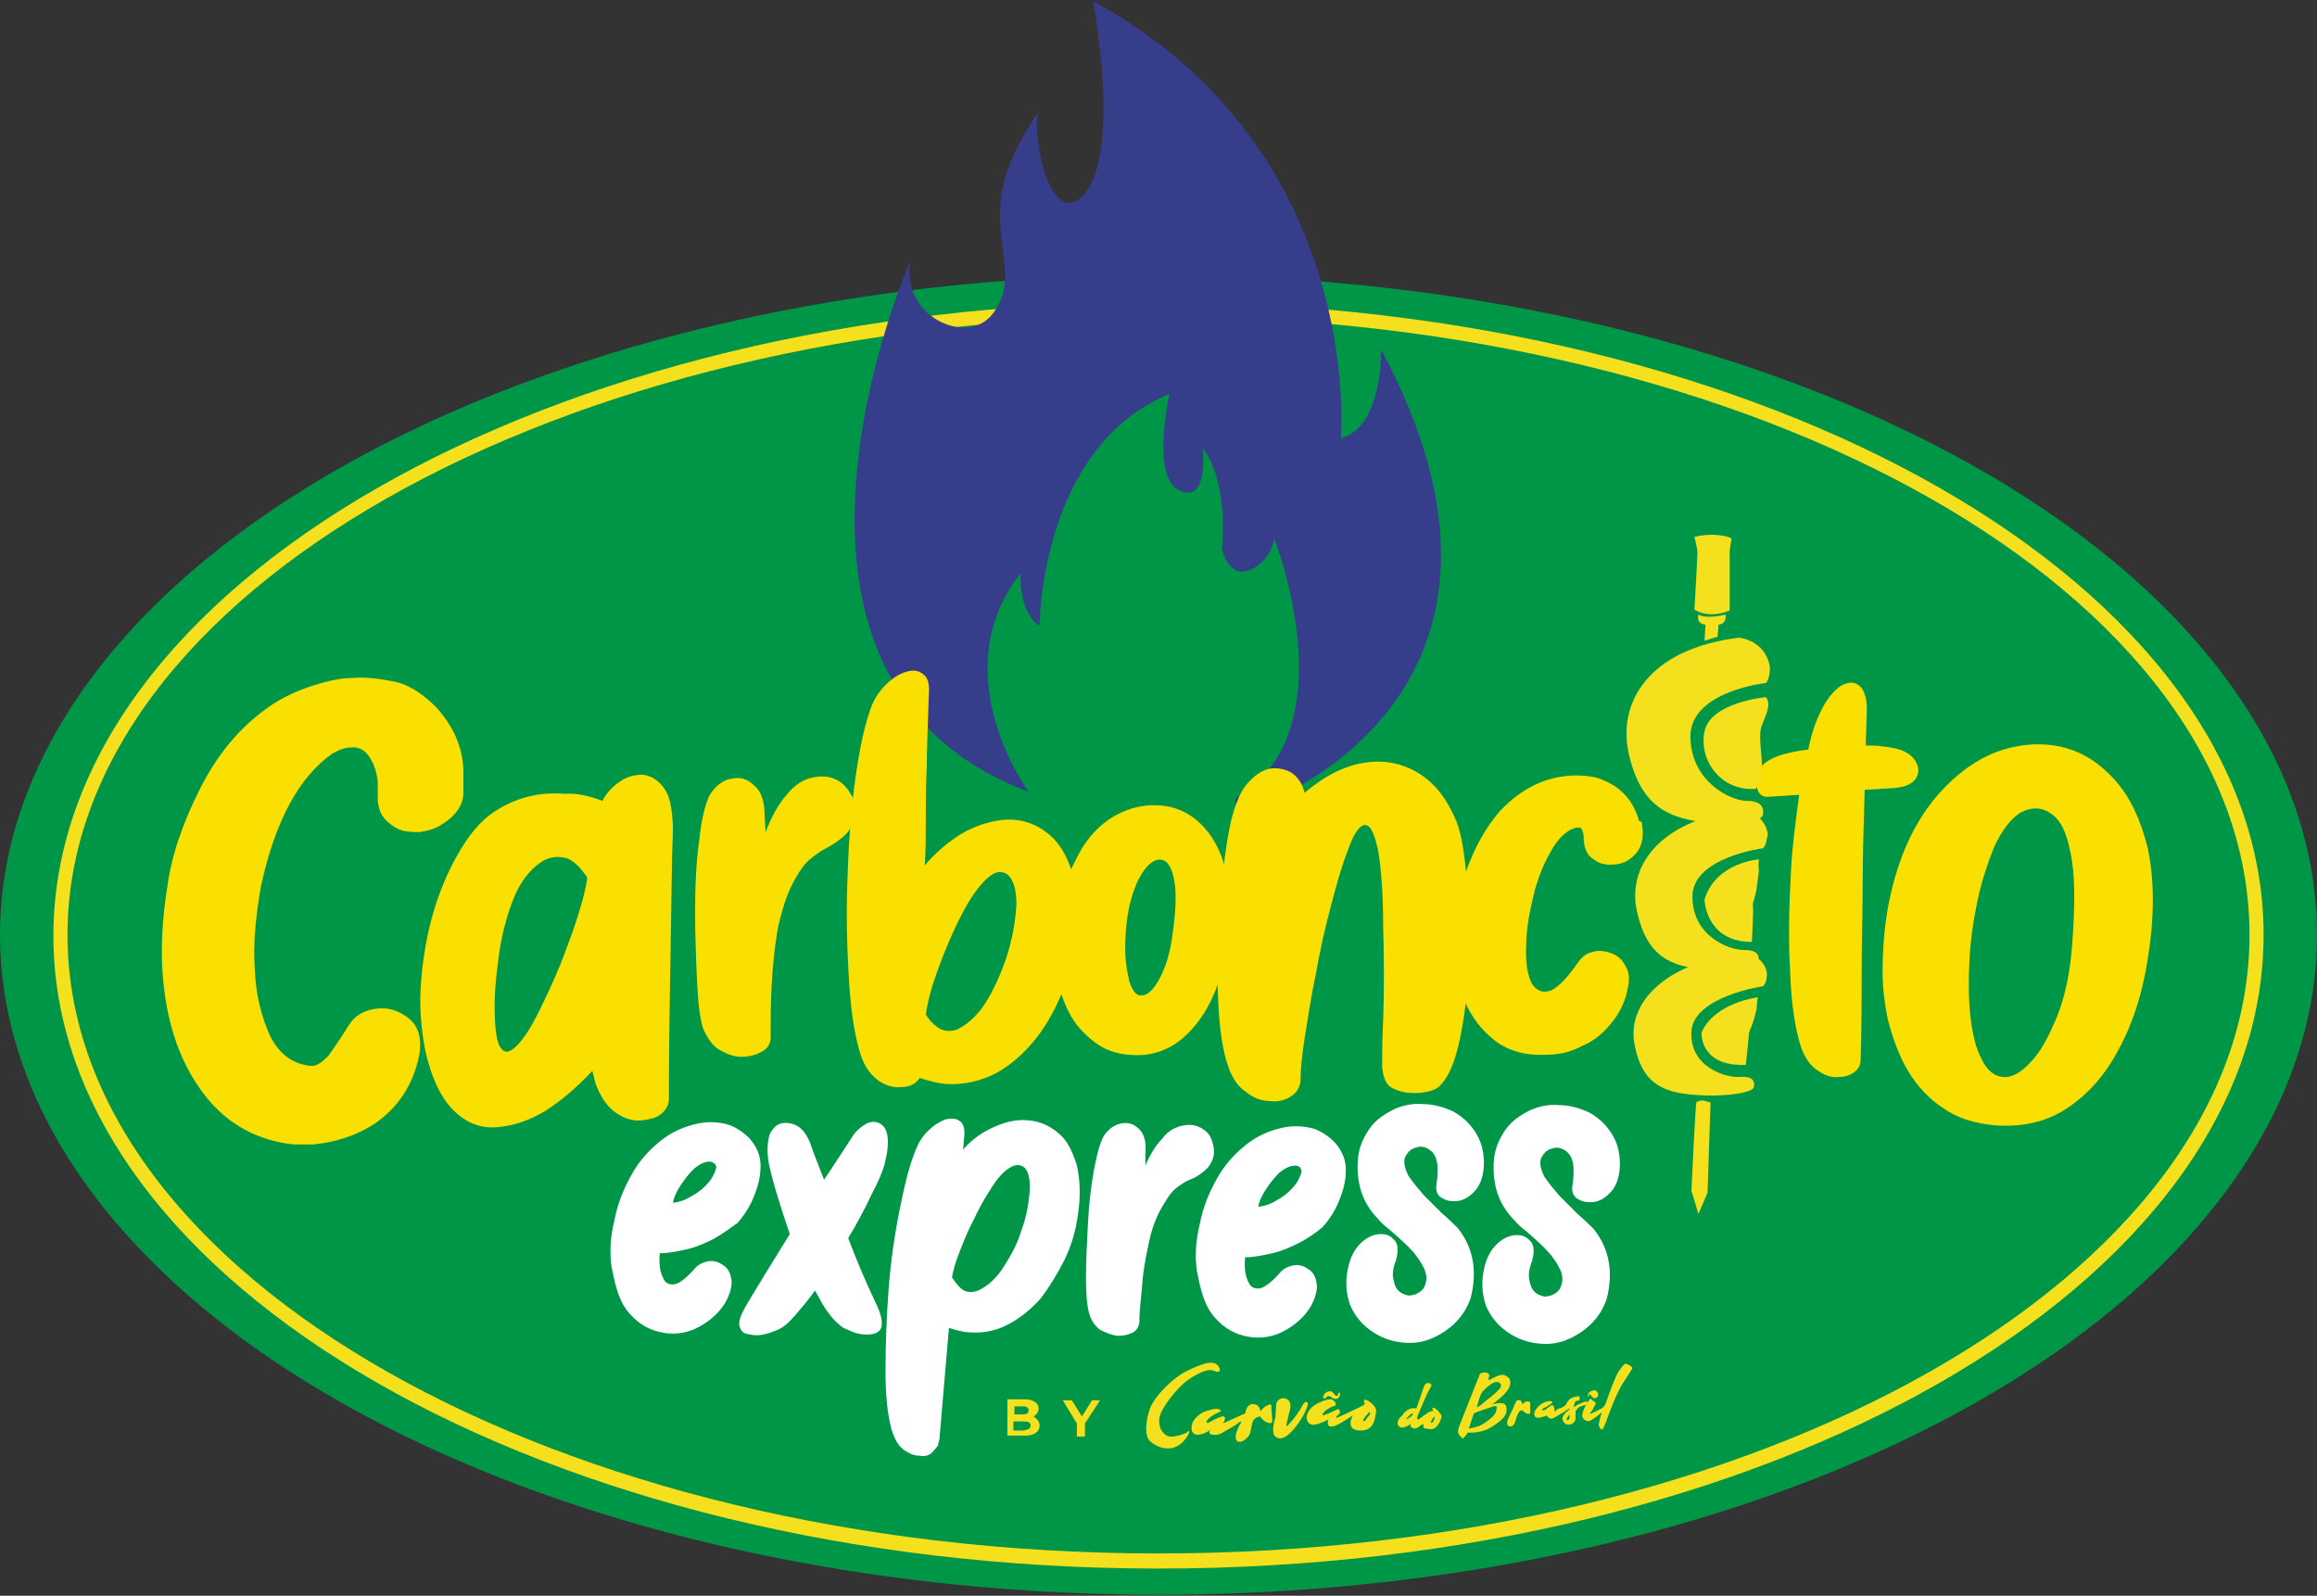 <svg xmlns="http://www.w3.org/2000/svg" xmlns:xlink="http://www.w3.org/1999/xlink" id="Layer_1" x="0px" y="0px" viewBox="0 0 230 158.4" xml:space="preserve"><rect x="0" y="0" width="230" height="158.4" fill="#333333" stroke="none"/> <g> <ellipse fill="#009648" cx="115" cy="92.8" rx="115" ry="65.5"></ellipse> <path fill="#F4E01C" d="M115,155.7c-60.5,0-109.7-28.2-109.7-62.8C5.3,58.2,54.5,30,115,30s109.7,28.2,109.7,62.8 C224.7,127.5,175.5,155.7,115,155.7z M115,31.4C55.3,31.4,6.7,59,6.7,92.8s48.6,61.4,108.3,61.4s108.3-27.6,108.3-61.4 S174.7,31.4,115,31.4z"></path> <path fill="#363D8B" d="M103.1,11.1c0,0-3.5,4.6-3.8,9.2s1.7,7.7-0.8,10.9s-9.2,0.2-8.1-5.4c0,0-18.4,41.5,11.7,52.8 c0,0-8.6-11.7-0.8-21.7c0,0-0.2,4,1.9,5.2c0,0,0-17.7,12.9-23c0,0-1.9,8.3,1,9.6s2.3-4.2,2.3-4.2s2.5,2.7,1.9,10 c0,0,0.6,2.9,2.7,2.1c2.1-0.8,2.5-3.1,2.5-3.1s7.5,19-3.8,25.7c0,0-0.6,1.3,1.7,0.8c2.3-0.4,30.7-11.7,12.7-45.3c0,0,0.2,7.7-4,8.8 c0,0,2.5-28.6-24.6-43.4c0,0,2.7,14.2-0.6,18.8S102.3,14,103.1,11.1z"></path> <g> <path fill="#FFFFFF" d="M70.8,123c-0.8,0.4-1.7,0.8-2.6,1s-1.8,0.4-2.7,0.4c-0.1,1,0,1.8,0.3,2.4c0.2,0.5,0.5,0.7,1,0.7 s1.2-0.5,2.1-1.5c0.4-0.5,0.9-0.7,1.4-0.8c0.6-0.1,1.1,0.1,1.5,0.4c0.5,0.3,0.7,0.8,0.8,1.4c0.1,0.6-0.1,1.4-0.6,2.3 c-0.6,1-1.5,1.8-2.6,2.4c-1.1,0.6-2.3,0.8-3.5,0.6c-1.3-0.2-2.4-0.8-3.3-1.8c-0.5-0.5-0.9-1.2-1.2-2s-0.5-1.8-0.7-2.8 c-0.2-1.5-0.1-3,0.3-4.6c0.3-1.6,0.9-3.1,1.7-4.5c0.7-1.3,1.7-2.4,2.8-3.3s2.4-1.5,3.9-1.8c1.1-0.2,2.2-0.1,3.1,0.2 c0.7,0.3,1.3,0.7,1.9,1.3c0.7,0.8,1.1,1.7,1.1,2.7s-0.2,1.9-0.6,2.9c-0.4,1.1-1,2-1.7,2.8C72.5,121.9,71.7,122.5,70.8,123z M70.5,115.3c-0.6,0-1.1,0.3-1.6,0.7c-0.5,0.5-0.9,1-1.3,1.6s-0.7,1.2-0.8,1.8c0.7-0.1,1.3-0.3,1.9-0.7c0.6-0.3,1.2-0.8,1.7-1.4 c0.4-0.5,0.6-1,0.7-1.4C71.1,115.6,70.9,115.4,70.5,115.3z"></path> <path fill="#FFFFFF" d="M84.5,113c0.4-0.7,0.9-1.1,1.4-1.4s1-0.3,1.4-0.1c0.4,0.2,0.7,0.6,0.8,1.3c0.1,0.7,0,1.6-0.3,2.8 c-0.2,0.7-0.6,1.7-1.3,3c-0.6,1.3-1.4,2.8-2.3,4.3c0.9,2.4,1.9,4.7,2.9,6.8c0.4,0.9,0.5,1.6,0.4,2s-0.4,0.6-0.8,0.7 c-0.4,0.1-0.9,0.1-1.4,0c-0.6-0.1-1.1-0.4-1.6-0.6c-0.4-0.3-0.9-0.7-1.4-1.4c-0.5-0.6-0.9-1.4-1.4-2.3c-0.7,1-1.4,1.8-2,2.5 s-1.2,1.2-1.7,1.4s-1,0.4-1.6,0.5s-1,0-1.5-0.1c-0.4-0.1-0.6-0.4-0.7-0.8c-0.1-0.4,0.1-1,0.6-1.9c1.3-2.2,2.8-4.6,4.4-7.2 c-1.1-3.2-1.8-5.6-2.1-7.1c-0.2-1.2-0.1-2.1,0.1-2.8c0.3-0.6,0.7-1,1.2-1.1s1.1,0,1.6,0.3s0.9,0.9,1.2,1.6 c0.4,1.2,0.9,2.4,1.4,3.7C82.9,115.5,83.7,114.2,84.5,113z"></path> <path fill="#FFFFFF" d="M92.4,144.3c-0.3,0.2-0.7,0.3-1.1,0.2c-0.4,0-0.8-0.1-1.1-0.3c-0.4-0.2-0.7-0.4-1-0.8 c-0.3-0.4-0.5-0.9-0.7-1.5c-0.4-1.5-0.6-3.4-0.6-5.9s0.1-5.1,0.3-7.9c0.2-2.8,0.6-5.5,1.1-8s1-4.6,1.7-6.2 c0.3-0.7,0.8-1.4,1.3-1.8c0.5-0.5,1.1-0.8,1.6-1c0.6-0.1,1-0.1,1.4,0.2c0.4,0.3,0.5,0.9,0.4,1.7l-0.1,1.2l0.1-0.2 c0.8-0.9,1.8-1.6,2.9-2.1s2.2-0.8,3.4-0.7c1.2,0.1,2.2,0.5,3.2,1.4c0.8,0.7,1.3,1.8,1.7,3.1c0.3,1.3,0.4,3,0.1,4.9 c-0.2,1.5-0.6,2.9-1.3,4.4c-0.7,1.4-1.5,2.7-2.4,3.9c-1,1.1-2.1,2-3.3,2.6c-1.3,0.7-2.8,0.9-4.3,0.7c-0.5-0.1-1-0.2-1.5-0.4 c-0.4,4.6-0.7,8.1-0.9,10.5c0,0.5-0.1,0.8-0.2,1.2C92.8,143.9,92.6,144.1,92.4,144.3z M101.7,115.9c-0.5-0.4-1-0.3-1.6,0.1 s-1.2,1.1-1.8,2.1c-0.6,0.9-1.2,2-1.7,3.1c-0.6,1.1-1,2.2-1.4,3.2s-0.6,1.8-0.7,2.4c0.4,0.6,0.8,1.1,1.2,1.3 c0.4,0.2,0.9,0.2,1.4,0c0.9-0.4,1.8-1.2,2.5-2.3c0.7-1.1,1.4-2.3,1.8-3.7c0.5-1.3,0.7-2.6,0.8-3.7 C102.3,117.1,102.1,116.3,101.7,115.9z"></path> <path fill="#FFFFFF" d="M117.1,111.8c0.8-0.2,1.4-0.2,2,0.1c0.6,0.3,1,0.7,1.2,1.3s0.3,1.2,0.1,1.8c-0.2,0.6-0.6,1.1-1.2,1.5 c-0.4,0.3-0.8,0.5-1.1,0.6c-0.5,0.2-0.9,0.5-1.3,0.8s-0.8,0.8-1.2,1.5c-0.7,1.1-1.2,2.3-1.5,3.7c-0.3,1.4-0.6,2.8-0.7,4.2 s-0.3,2.7-0.3,4c-0.1,0.5-0.3,0.8-0.7,1c-0.4,0.2-0.9,0.3-1.5,0.3c-0.6-0.1-1.1-0.3-1.7-0.6c-0.5-0.4-0.9-0.9-1.1-1.7 c-0.2-0.7-0.3-1.9-0.3-3.5c0-1.6,0.1-3.4,0.2-5.4c0.1-1.9,0.3-3.7,0.6-5.3c0.3-1.6,0.6-2.7,1-3.4c0.5-0.7,1.1-1.1,1.8-1.2 c0.7-0.1,1.2,0.1,1.7,0.6s0.7,1.3,0.6,2.4v1.2c0.5-1.2,1.1-2.1,1.7-2.7C115.9,112.3,116.5,112,117.1,111.8z"></path> <path fill="#FFFFFF" d="M128.9,123.4c-0.8,0.4-1.7,0.8-2.6,1s-1.8,0.4-2.7,0.4c-0.1,1,0,1.8,0.3,2.4c0.2,0.5,0.5,0.7,1,0.7 s1.2-0.5,2.1-1.5c0.4-0.5,0.9-0.7,1.4-0.8c0.6-0.1,1.1,0.1,1.5,0.4c0.5,0.3,0.7,0.8,0.8,1.4s-0.1,1.4-0.6,2.3 c-0.6,1-1.5,1.8-2.6,2.4c-1.1,0.6-2.3,0.8-3.5,0.6c-1.3-0.2-2.4-0.8-3.3-1.8c-0.5-0.5-0.9-1.2-1.2-2c-0.3-0.8-0.5-1.8-0.7-2.8 c-0.2-1.5-0.1-3,0.3-4.6c0.3-1.6,0.9-3.1,1.7-4.5c0.7-1.3,1.7-2.4,2.8-3.3c1.1-0.9,2.4-1.5,3.9-1.8c1.1-0.2,2.2-0.1,3.1,0.2 c0.7,0.3,1.3,0.7,1.9,1.3c0.7,0.8,1.1,1.7,1.1,2.7s-0.2,1.9-0.6,2.9c-0.4,1.1-1,2-1.7,2.8C130.7,122.3,129.9,122.9,128.9,123.4z M128.6,115.7c-0.6,0-1.1,0.3-1.6,0.7c-0.5,0.5-0.9,1-1.3,1.6s-0.7,1.2-0.8,1.8c0.7-0.1,1.3-0.3,1.9-0.7c0.6-0.3,1.2-0.8,1.7-1.4 c0.4-0.5,0.6-1,0.7-1.4C129.2,116,129,115.7,128.6,115.7z"></path> <path fill="#FFFFFF" d="M133.9,125.5c0.3-1.1,0.8-1.8,1.4-2.3c0.6-0.5,1.2-0.7,1.8-0.7s1,0.2,1.4,0.7c0.3,0.4,0.3,1,0.1,1.8 c-0.3,0.8-0.4,1.4-0.3,1.9c0.1,0.5,0.2,0.9,0.5,1.2s0.6,0.4,1,0.5c0.4,0,0.8-0.1,1.2-0.4c0.4-0.3,0.5-0.7,0.6-1.2 c0-0.5-0.1-0.9-0.4-1.4c-0.2-0.4-0.5-0.8-0.8-1.2c-0.7-0.8-1.5-1.5-2.3-2.2c-0.5-0.4-1-0.8-1.3-1.2c-0.8-0.8-1.4-1.8-1.7-2.8 s-0.4-2.1-0.3-3.2c0.1-1.1,0.5-2,1.1-2.9s1.5-1.5,2.5-2c0.9-0.4,1.9-0.6,2.9-0.5c1,0,2,0.3,2.9,0.7c0.9,0.5,1.6,1.1,2.2,2 c0.6,0.9,0.9,1.9,0.9,3.1s-0.3,2.1-0.8,2.7s-1.1,1-1.7,1.1c-0.7,0.1-1.2,0-1.7-0.3s-0.6-0.8-0.5-1.4s0.1-1,0.1-1.5 c0-0.9-0.3-1.5-0.7-1.8s-0.9-0.5-1.4-0.3c-0.5,0.1-0.8,0.4-1.1,0.9c-0.2,0.5-0.1,1.1,0.3,1.9c0.4,0.6,0.9,1.2,1.5,1.9 c0.6,0.6,1.2,1.2,1.8,1.8c0.7,0.6,1.2,1.1,1.6,1.5c0.8,1,1.3,2.1,1.5,3.3s0.1,2.4-0.2,3.6c-0.4,1.2-1.1,2.2-2.1,3 c-1.3,1-2.6,1.5-3.9,1.5c-1.3,0-2.5-0.3-3.6-1s-1.9-1.6-2.4-2.8C133.6,128.3,133.5,127,133.9,125.5z"></path> <path fill="#FFFFFF" d="M147.4,125.6c0.3-1.1,0.8-1.8,1.4-2.3c0.6-0.5,1.2-0.7,1.8-0.7s1,0.2,1.4,0.7c0.3,0.4,0.3,1,0.1,1.8 c-0.3,0.8-0.4,1.4-0.3,1.9c0.1,0.5,0.2,0.9,0.5,1.2c0.3,0.3,0.6,0.4,1,0.5c0.4,0,0.8-0.1,1.2-0.4c0.4-0.3,0.5-0.7,0.6-1.2 c0-0.5-0.1-0.9-0.4-1.4c-0.2-0.4-0.5-0.8-0.8-1.2c-0.7-0.8-1.5-1.5-2.3-2.2c-0.5-0.4-1-0.8-1.3-1.2c-0.8-0.8-1.4-1.8-1.7-2.8 s-0.4-2.1-0.3-3.2c0.1-1.1,0.5-2,1.1-2.9s1.5-1.5,2.5-2c0.9-0.4,1.9-0.6,2.9-0.5c1,0,2,0.3,2.9,0.7c0.9,0.5,1.6,1.1,2.2,2 c0.6,0.9,0.9,1.9,0.9,3.1s-0.3,2.1-0.8,2.7s-1.1,1-1.7,1.1c-0.7,0.1-1.2,0-1.7-0.3s-0.6-0.8-0.5-1.4s0.1-1,0.1-1.5 c0-0.9-0.3-1.5-0.7-1.8s-0.9-0.5-1.4-0.3c-0.5,0.1-0.8,0.4-1.1,0.9c-0.2,0.5-0.1,1.1,0.3,1.9c0.4,0.6,0.9,1.2,1.5,1.9 c0.6,0.6,1.2,1.2,1.8,1.8c0.7,0.6,1.2,1.1,1.6,1.5c0.8,1,1.3,2.1,1.5,3.3c0.2,1.2,0.1,2.4-0.2,3.6c-0.4,1.2-1.1,2.2-2.1,3 c-1.3,1-2.6,1.5-3.9,1.5c-1.3,0-2.5-0.3-3.6-1s-1.9-1.6-2.4-2.8C147.1,128.4,147,127.1,147.4,125.6z"></path> </g> <g> <g> <g> <path fill="#F4E01C" d="M103.2,141.5c0,0.6-0.5,1-1.4,1H100v-3.6h1.7c0.9,0,1.4,0.4,1.4,0.9c0,0.4-0.2,0.6-0.5,0.8 C102.9,140.8,103.2,141.1,103.2,141.5z M100.7,139.6v0.8h0.8c0.4,0,0.6-0.1,0.6-0.4c0-0.3-0.2-0.4-0.6-0.4L100.7,139.6 L100.7,139.6z M102.3,141.5c0-0.3-0.2-0.4-0.7-0.4h-1v0.9h1C102.1,141.9,102.3,141.8,102.3,141.5z"></path> <path fill="#F4E01C" d="M107.7,141.3v1.3h-0.8v-1.3l-1.4-2.3h0.9l1,1.6l1-1.6h0.8L107.7,141.3z"></path> </g> <g> <g> <g> <g> <path fill="#F4E01C" d="M120.8,136.2c0,0-0.3-0.2-0.7-0.2c-0.4,0-1.2,0.3-2.2,1s-2.6,2.7-2.8,3.7c-0.2,1.1,0.5,2,1.3,1.9 c0.9-0.1,1.4-0.4,1.4-0.4s0.4-0.4,0.2,0.1c-0.2,0.5-0.8,1.2-1.5,1.4s-1.6,0-2.3-0.6s-0.4-2.4,0-3.4s2-2.8,3.6-3.6 s2.3-0.9,2.7-0.8c0.4,0.1,0.6,0.5,0.6,0.7S120.9,136.1,120.8,136.2z"></path> <path fill="#F4E01C" d="M121.2,140.1c0,0-0.8,0.3-1.2,0.7s-0.3,0.6,0.2,0.3s1.1-0.5,1.1-0.5s0.3-0.1,0.3,0.2 s-0.2,0.4-0.2,0.4s0,0.1,0.2,0s2-0.9,2-0.9s0.1-0.8,0.6-0.9s0.9,0.2,0.9,0.7c0,0,0.4-0.5,0.7-0.6c0.3-0.1,0.4-0.2,0.4,0.1 s0.1,1.2,0.1,1.4c0,0.1,0,0.4-0.5,0.2s-0.7-0.6-0.7-0.6s-0.4,0-0.7,0.4c-0.2,0.4-0.2,1.3-0.5,1.6s-0.6,0.6-1,0.5 c-0.3-0.1-0.3-0.6-0.1-1.1c0.2-0.5,0.4-0.8,0.4-0.8s0-0.2-0.2,0s-1.8,1.1-1.8,1.1s-0.4,0.2-0.9,0.1c-0.5-0.1-0.1-0.5-0.1-0.5 s-0.5,0.4-1.1,0.5s-0.9-0.2-0.8-0.9s1-1.4,1.7-1.5C120.8,139.7,121.2,139.9,121.2,140.1z"></path> <path fill="#F4E01C" d="M126.6,140.7l0.1-1.4c0,0,0.2-0.6,0.8-0.5s0.6,0.6,0.6,0.9c-0.1,0.4-0.4,1.7-0.4,1.7 s-0.1,0.4,0.3-0.1c0.5-0.5,1.1-1.4,1.3-1.8c0.2-0.4,0.6-0.5,0.5,0s-0.7,1.6-1.4,2.4c-0.7,0.8-1.3,1.1-1.8,0.7 C126.1,142.2,126.6,140.7,126.6,140.7z"></path> <path fill="#F4E01C" d="M131.6,138.8c0,0,0.1-0.3,0.4-0.2c0.2,0.1,0.5,0.4,0.8,0.2s0.2-0.6,0.2-0.6s-0.2,0.1-0.2,0.3 c-0.1,0.2-0.3,0-0.5-0.3c-0.2-0.2-0.7-0.1-0.9,0.3C131.2,138.9,131.6,138.8,131.6,138.8z"></path> <path fill="#F4E01C" d="M132.6,139.5c0,0-0.7,0.2-1.1,0.6c-0.4,0.4-0.3,0.5,0.4,0.2s0.9-0.5,1-0.4s0.2,0.3,0,0.5 c-0.2,0.1-0.4,0.4-0.1,0.3c0.2-0.1,2.4-1.1,2.5-1.2c0.1,0,0.2-0.2,0.2-0.2s-0.1,0-0.1-0.2s0-0.2,0.3-0.1 c0.3,0.1,1,0.7,0.9,1.1c-0.1,0.5-0.1,1.9-1.5,1.9c-1.5,0-1-1.2-0.8-1.5c0,0-1.2,0.8-1.7,1s-0.8,0.1-0.8-0.2s0.1-0.4,0.1-0.4 s-0.8,0.4-1.3,0.5s-0.8-0.1-0.9-0.6c0-0.5,0.3-1.1,1.1-1.5s1.1-0.4,1.4-0.4C132.7,139.2,132.6,139.5,132.6,139.5z M135.9,140.2c0,0-0.3,0.3-0.5,0.6s0,0.4,0.2,0.1s0.4-0.5,0.4-0.5S136,140.1,135.9,140.2z"></path> </g> <g> <path fill="#F4E01C" d="M140.6,139.8l0.8-2.3c0,0,0.2-0.3,0.5-0.2s0.2,0.3,0,0.6s-1.2,2.7-1.2,2.7s-0.1,0.4,0.1,0.3 s0.9-0.7,1.2-0.8c0.2,0,0.3-0.1,0.3-0.1s-0.2-0.1-0.1-0.2c0.1-0.1,0.1-0.1,0.4,0.1c0.2,0.2,0.5,0.5,0.5,0.7s-0.3,0.9-0.6,1.1 c-0.3,0.3-0.9,0.1-0.9,0.1s-0.3,0-0.3-0.1s0-0.3,0-0.3s0-0.1-0.3,0.1c-0.2,0.2-0.4,0.3-0.6,0.3s-0.4-0.2-0.4-0.3s0-0.2,0-0.2 s-0.1,0.2-0.4,0.3c-0.3,0.1-0.4,0.2-0.7,0s-0.2-0.7,0.3-1.1C139.5,140,140,139.7,140.6,139.8z M139.8,140.8l0.4-0.3 c0,0,0.1-0.2,0-0.2s-0.6,0.5-0.6,0.5S139.7,140.9,139.8,140.8z M142.2,141.2c0.1-0.1,0.2-0.4,0.2-0.4c0.1-0.2,0-0.2-0.1-0.1 c-0.1,0.1-0.2,0.3-0.2,0.3C142,141.2,142,141.3,142.2,141.2z"></path> </g> <g> <path fill="#F4E01C" d="M147.7,136.3c0.1,0.1,0.2,0.2,0.1,0.4s0,0.3,0,0.3s0.7-0.4,1.1-0.5c0.4-0.1,0.7,0.1,0.9,0.3 c0.2,0.3,0.2,0.8-0.3,1.4s-1.4,1.2-1.4,1.2s0.7-0.2,1.1-0.1c0.4,0.1,0.4,0.6,0.3,1s-0.9,1.1-1.9,1.6c-1,0.4-1.9,0.3-1.9,0.3 s-0.1,0.2-0.3,0.4c-0.2,0.3-0.2,0.2-0.5-0.1s-0.1-0.8-0.1-0.8l2.1-5.3C147.1,136.2,147.5,136.2,147.7,136.3z M147.3,139.2 c0.4-0.3,1.3-1,1.6-1.4s-0.1-0.7-0.5-0.6c-0.4,0.1-0.9,0.6-1.2,0.9c-0.3,0.3-0.6,1.6-0.6,1.6S146.9,139.6,147.3,139.2z M146.3,140.3l-0.5,1.5c0,0,0.9-0.1,1.5-0.5s1.1-0.8,1.2-1.2s0.2-0.6-0.3-0.5C147.8,139.8,146.9,140,146.3,140.3z"></path> <path fill="#F4E01C" d="M150.1,140l0.4-0.9c0,0,0.2-0.2,0.4-0.1s0.2,0.4,0.2,0.4s0.3-0.3,0.5-0.3s0.3,0.1,0.3,0.1v1.1 c0,0-0.1,0.1-0.4,0c-0.3-0.2-0.3-0.3-0.5-0.3s-0.4,0.5-0.5,0.8c-0.1,0.4-0.2,0.7-0.5,0.8c-0.3,0-0.4-0.1-0.4-0.5 C149.7,140.8,150.1,140,150.1,140z"></path> <path fill="#F4E01C" d="M154.1,139.2c0,0.1-0.5,0.4-0.7,0.5c-0.3,0.1-0.4,0.3-0.2,0.3s0.6-0.4,0.8-0.5s0.3,0.2,0.3,0.4 s0.1,0.2,0.1,0.2s0.2-0.3,0.4-0.3s0.6-0.3,0.6-0.3c0.4-0.9,0.9-0.8,1.2-0.9c0.3,0,0.2,0.1,0.2,0.3s-0.3,0.1-0.4,0.2 c-0.1,0.1-0.2,0.6-0.2,0.6s0.1-0.1,0.5-0.3s0.7-0.3,0.8-0.3s0.1,0.2,0,0.3s-0.3,0.1-0.6,0.2s-0.5,0.5-0.5,0.5s0,0.4,0,0.7 s-0.3,0.6-0.6,0.6c-0.3,0.1-0.7-0.2-0.7-0.6s0.7-0.9,0.7-0.9v-0.1c0,0-0.5,0.3-0.6,0.4c-0.1,0-0.8,0.5-1.1,0.6 s-0.6-0.3-0.6-0.3s-0.1,0.1-0.6,0.2c-0.5,0.1-0.6-0.1-0.6-0.4s0.5-0.9,1-1.1c0.5-0.2,0.7-0.1,0.7-0.1 S154.1,139.1,154.1,139.2z M155.8,140.4c0,0-0.3,0.4-0.3,0.5s0.2,0.1,0.3-0.1C155.8,140.6,155.8,140.4,155.8,140.4z"></path> <path fill="#F4E01C" d="M157.8,138.9c0,0-0.6,0.8-0.7,1.4c-0.2,0.6,0.5,0.9,0.8,0.7c0.4-0.2,1.1-0.8,1.1-0.8s-0.3,1-0.3,1.2 s0.2,0.5,0.3,0.5s0.2-0.2,0.4-0.7c0.2-0.6,1.1-3,1.7-3.9s0.9-1.4,0.9-1.4s0.1-0.1-0.1-0.3c-0.2-0.1-0.5-0.3-0.6-0.2 c-0.1,0-0.3,0.3-0.6,0.7s-1,2.3-1.2,2.9c-0.2,0.6-0.3,0.7-0.7,0.9s-0.8,0.4-0.8,0.4s-0.3,0.1-0.1-0.1s0.3-0.5,0.3-0.5 s0.2-0.3,0.2-0.4c0-0.1,0-0.1-0.2-0.2C158,138.9,157.8,138.8,157.8,138.9z"></path> <path fill="#F4E01C" d="M157.9,138.5c0,0,0-0.2-0.1-0.1s-0.1,0.2-0.1,0.2h-0.1c0,0,0-0.3,0.2-0.4c0.2-0.2,0.5-0.2,0.5-0.2 s0.1,0,0.2,0.1c0.1,0.1,0.2,0.3,0.1,0.5c-0.1,0.2-0.3,0.2-0.4,0.2C158,138.6,157.9,138.5,157.9,138.5z"></path> </g> </g> </g> </g> </g> </g> <g> <g> <path fill="#F9E000" d="M31.1,113.6c-0.7,0-1.3,0-2,0c-3.5-0.4-6.2-1.9-8.3-4.3c-2.8-3.3-4.4-7.7-4.7-13.3 c-0.1-2.2,0-4.8,0.5-7.9c0.4-3.1,1.5-6.3,3.2-9.7c1.7-3.4,3.9-6.1,6.7-8.1c1.5-1.1,3.3-1.9,5.4-2.5c1.1-0.3,2.1-0.5,3.1-0.5 c1-0.1,2.3,0,3.8,0.3c1.5,0.2,3,1.1,4.5,2.6c1.7,1.9,2.6,3.9,2.7,6.2c0,0.2,0,0.9,0,2.3c0,1.3-0.9,2.5-2.6,3.4 c-0.6,0.3-1.2,0.4-1.8,0.5c-0.3,0-0.8,0-1.4-0.1c-0.6-0.1-1.3-0.5-1.9-1.1c-0.5-0.5-0.7-1.1-0.8-1.9c0-0.3,0-0.6,0-0.9s0-0.7,0-1 c-0.1-1-0.4-1.9-1-2.7c-0.4-0.5-1-0.8-1.7-0.7c-0.5,0-1.1,0.2-1.8,0.6c-3.3,2.3-5.7,6.7-7.1,13.2c-0.5,2.9-0.8,5.7-0.6,8.3 c0.1,2.6,0.7,4.7,1.5,6.5c0.9,1.8,2.2,2.8,4,3H31c0.5,0,1-0.4,1.6-1c0.5-0.7,1.2-1.7,2-3c0.7-1.1,1.7-1.6,3-1.7 c1.1-0.1,2.1,0.3,3,1c0.7,0.6,1.1,1.4,1.1,2.5c0,0.4,0,0.8-0.1,1.2c-0.6,2.9-2.1,5.2-4.5,6.8C35.4,112.7,33.3,113.4,31.1,113.6z"></path> </g> <g> <path fill="#F9E000" d="M198,111.7c-2-0.2-3.7-0.7-5.1-1.7c-1.4-0.9-2.6-2.2-3.5-3.7s-1.5-3.2-2-5.1c-0.4-1.9-0.6-3.8-0.5-5.9 c0.1-4,0.8-7.4,1.9-10.3c1.1-2.9,2.6-5.2,4.4-7c1.8-1.8,3.7-3,5.7-3.6s4-0.7,6-0.2c1.9,0.5,3.6,1.6,5.1,3.3 c1.5,1.7,2.5,3.9,3.2,6.7c0.6,2.8,0.7,6.3,0.1,10.3c-0.5,3.7-1.5,6.9-2.9,9.5c-1.4,2.7-3.1,4.6-5.2,6 C203.1,111.4,200.7,111.9,198,111.7z M197.9,84.2c-0.6,1.5-1.2,3.3-1.6,5.2c-0.4,1.9-0.7,3.9-0.8,5.9s-0.1,3.9,0.1,5.6 c0.2,1.7,0.5,3.1,1.1,4.2c0.5,1.1,1.2,1.7,2.1,1.8c0.9,0.1,1.8-0.4,2.8-1.5c1-1,1.8-2.6,2.6-4.5c0.8-2,1.3-4.4,1.5-7.2 c0.3-3.9,0.3-7-0.2-9.2c-0.4-2-1-3.2-2-3.8c-0.9-0.6-1.9-0.6-3,0C199.6,81.3,198.7,82.4,197.9,84.2z"></path> </g> <g> <path fill="#F9E000" d="M59.8,79.5c0.4-0.8,1-1.4,1.7-1.9s1.5-0.7,2.3-0.7c0.8,0.1,1.5,0.5,2.1,1.3s0.8,2,0.9,3.8 c0,1.3-0.1,2.6-0.1,4c-0.1,7.6-0.3,15.3-0.3,23.1c0,0.6-0.3,1.1-0.8,1.5s-1.1,0.5-1.8,0.6c-0.9,0.1-1.7-0.1-2.6-0.7 c-0.9-0.6-1.6-1.6-2.1-3c-0.1-0.4-0.2-0.8-0.3-1.2c-1.5,1.6-3,2.9-4.7,4c-1.7,1-3.3,1.5-4.9,1.6c-1.6,0.1-3-0.5-4.2-1.7 s-2.2-3.2-2.8-6c-0.4-2.1-0.6-4.4-0.4-6.8c0.2-2.4,0.6-4.8,1.3-7.1c0.7-2.3,1.6-4.3,2.7-6.1c1.1-1.8,2.3-3.1,3.7-3.9 c2-1.2,4.2-1.7,6.6-1.5C57.2,78.7,58.5,79,59.8,79.5z M49.1,99.8c0,2.3,0.2,3.7,0.6,4.2c0.4,0.6,0.9,0.5,1.6-0.2 c0.7-0.7,1.4-1.8,2.1-3.2s1.5-3.1,2.2-4.8c0.7-1.8,1.3-3.4,1.8-5s0.8-2.8,0.9-3.7c-0.7-1-1.3-1.6-2-1.9C55.5,85,54.8,85,54,85.4 c-1.2,0.7-2.2,1.9-2.9,3.5c-0.7,1.7-1.2,3.5-1.5,5.4C49.3,96.4,49.1,98.2,49.1,99.8z"></path> </g> <g> <path fill="#F9E000" d="M142.8,107.9c-0.5,0.4-1.4,0.6-2.5,0.6c-0.8,0-1.5-0.2-2.1-0.5s-0.9-1-1-2.1c0-1.3,0-2.8,0.1-4.6 c0.1-3,0.1-6.1,0-9.4c0-3.2-0.2-5.7-0.5-7.5c-0.4-1.8-0.8-2.6-1.4-2.5c-0.5,0.1-1.1,1-1.6,2.5c-0.6,1.5-1.1,3.3-1.7,5.6 c-0.6,2.2-1.1,4.5-1.5,6.8c-0.5,2.3-0.8,4.5-1.1,6.3c-0.3,1.9-0.4,3.2-0.4,4c0,0.7-0.3,1.3-0.9,1.7s-1.3,0.6-2.1,0.5 c-0.8,0-1.7-0.3-2.4-0.9c-0.8-0.5-1.4-1.4-1.8-2.6c-0.6-1.7-0.9-4.1-1-7.1s0-6.1,0.2-9.2c0.3-3.1,0.6-5.8,1.1-8 c0.4-1.6,0.9-2.9,1.6-3.7c0.7-0.8,1.4-1.3,2.2-1.5c0.8-0.1,1.5,0,2.2,0.4c0.6,0.4,1.1,1.1,1.3,2c2-1.7,4-2.7,6-3s3.8,0.1,5.4,1.1 c1.6,1,2.8,2.6,3.7,4.8c0.5,1.3,0.8,3.3,1,5.8s0.3,5.2,0.2,8.1c-0.1,2.8-0.4,5.4-0.9,7.7C144.4,105.6,143.7,107.1,142.8,107.9z"></path> </g> <g> <path fill="#F9E000" d="M80.2,77.3c1-0.3,1.9-0.3,2.6,0c0.8,0.3,1.3,0.9,1.7,1.6c0.4,0.7,0.5,1.5,0.3,2.3 c-0.1,0.8-0.6,1.5-1.4,2.1c-0.5,0.4-1,0.7-1.4,0.9c-0.6,0.3-1.1,0.7-1.6,1.1s-1,1.1-1.5,2c-0.8,1.4-1.3,3.1-1.7,4.9 c-0.3,1.8-0.5,3.7-0.6,5.6s-0.1,3.6-0.1,5.2c0,0.6-0.3,1.1-0.9,1.4c-0.5,0.3-1.2,0.5-2,0.5s-1.5-0.3-2.2-0.7 c-0.7-0.4-1.2-1.2-1.6-2.1c-0.3-0.9-0.5-2.4-0.6-4.6c-0.1-2.1-0.2-4.5-0.2-7s0.1-4.9,0.4-7c0.2-2.1,0.6-3.6,1-4.5 c0.6-1,1.4-1.6,2.2-1.7c0.9-0.2,1.6,0,2.3,0.7c0.7,0.6,1,1.6,1,3l0.1,1.6c0.6-1.6,1.3-2.8,2-3.6C78.7,78.1,79.4,77.6,80.2,77.3z"></path> </g> <g> <path fill="#F9E000" d="M163,81.9c0.2,1.1,0,2-0.5,2.7c-0.6,0.7-1.2,1.1-2.1,1.2c-0.8,0.1-1.6,0-2.2-0.5c-0.7-0.4-1-1.2-1-2.3 c0-0.3-0.1-0.5-0.2-0.7c-0.1-0.2-0.3-0.2-0.7-0.1c-0.9,0.3-1.7,1.1-2.4,2.4c-0.7,1.2-1.3,2.7-1.7,4.4c-0.4,1.7-0.7,3.3-0.7,4.9 c-0.1,1.8,0.2,3.1,0.6,3.8c0.5,0.7,1.1,0.9,1.9,0.6c0.8-0.4,1.6-1.3,2.6-2.7c0.4-0.6,0.9-1,1.5-1.1c0.6-0.2,1.2-0.1,1.8,0.1 s1.1,0.6,1.4,1.2c0.4,0.6,0.5,1.3,0.3,2.2c-0.2,1.3-0.8,2.5-1.6,3.5s-1.7,1.8-2.9,2.3c-1.1,0.6-2.3,0.9-3.6,0.9 c-2.1,0.1-3.8-0.4-5.1-1.4s-2.3-2.3-3-3.9c-0.7-1.9-1.1-4-1-6.3c0-2.3,0.4-4.6,1.2-6.8c0.8-2.2,1.9-4.2,3.3-5.8 c1.5-1.6,3.3-2.8,5.5-3.3c1.4-0.3,2.8-0.3,4.1,0c2.2,0.7,3.6,2.1,4.2,4.3C163,81.5,163,81.7,163,81.9z"></path> </g> <g> <path fill="#F9E000" d="M85.5,104.9c-0.6-1.8-1-4.2-1.2-7.2S84,91.4,84.1,88c0.1-3.5,0.3-6.8,0.7-9.9c0.4-3.1,0.9-5.7,1.6-7.7 c0.3-0.9,0.8-1.7,1.5-2.4c0.6-0.6,1.3-1.1,2-1.3c0.7-0.2,1.2-0.2,1.7,0.2c0.5,0.3,0.7,1,0.6,2.1c-0.1,3.1-0.2,5.4-0.2,7.1 c-0.1,1.7-0.1,3.5-0.1,5.7c0,1.1,0,2.5-0.1,4.1c1-1.2,2.1-2.1,3.1-2.8c1.5-1,3-1.5,4.5-1.7c1.8-0.2,3.4,0.3,4.7,1.4 c1,0.8,1.8,2.1,2.3,3.7s0.7,3.6,0.5,6.1c-0.2,1.8-0.6,3.7-1.3,5.5c-0.7,1.8-1.6,3.5-2.7,4.9l0,0c-1.1,1.4-2.4,2.6-3.8,3.4 c-1.6,0.9-3.4,1.3-5.2,1.2c-0.9-0.1-1.7-0.3-2.6-0.6c-0.4,0.6-1,0.9-1.8,0.9c-0.7,0.1-1.4-0.1-2.1-0.5 C86.5,106.8,85.9,106,85.5,104.9z M100,86.8c-0.6-0.4-1.2-0.3-1.9,0.3c-0.7,0.6-1.4,1.5-2.1,2.7s-1.3,2.5-1.9,3.9s-1.1,2.8-1.5,4 c-0.4,1.3-0.6,2.3-0.7,3c0.5,0.8,1.1,1.3,1.6,1.5s1.1,0.2,1.7-0.1c1.1-0.6,2.1-1.6,2.9-3s1.5-3,2-4.7s0.7-3.2,0.8-4.6 C100.9,88.3,100.6,87.3,100,86.8z"></path> </g> <g> <path fill="#F9E000" d="M180.7,70.7c0.6-1.3,1.3-2.1,2-2.6c0.7-0.4,1.4-0.5,1.9,0c0.5,0.4,0.8,1.4,0.7,2.9l-0.1,3 c0.6,0,1.2,0,1.7,0.1c1.1,0.1,1.9,0.3,2.5,0.7c0.6,0.4,0.9,0.9,1,1.4s-0.1,1-0.4,1.3c-0.4,0.4-1,0.6-1.7,0.7l-3.2,0.2 c-0.1,3.5-0.2,6.6-0.2,9.3c0,2.6-0.1,5.7-0.1,9.1c0,2.3,0,5.1-0.1,8.3c0,0.6-0.2,1-0.6,1.3c-0.4,0.3-0.9,0.5-1.5,0.5 c-0.7,0.1-1.4-0.1-2.1-0.6c-0.7-0.4-1.3-1.2-1.7-2.3c-0.6-1.8-1-4.4-1.1-7.6c-0.2-3.2-0.1-6.7,0.1-10.2c0.1-2,0.4-4.4,0.8-7.3 l-3.2,0.2c-0.3,0-0.5-0.1-0.7-0.3c-0.2-0.2-0.3-0.5-0.3-0.9c-0.1-0.4,0-0.9,0.2-1.4s0.7-0.9,1.3-1.2c0.8-0.4,2-0.7,3.6-0.9 C179.8,72.9,180.2,71.7,180.7,70.7z"></path> </g> <g> <path fill="#F9E000" d="M107.4,84.2c1-1.6,2.3-2.8,3.8-3.5s2.9-0.9,4.4-0.7c1.5,0.2,2.8,0.9,3.9,2.1s1.9,2.8,2.3,4.9 c0.3,1.8,0.4,3.7,0.2,5.6c-0.2,2-0.6,3.8-1.3,5.6c-0.7,1.8-1.6,3.2-2.8,4.4c-1.2,1.2-2.6,1.9-4.2,2.1c-1.2,0.1-2.4,0-3.5-0.4 s-2.1-1.2-3-2.2s-1.5-2.3-2-3.9c-0.5-2.1-0.6-4.5-0.3-7S106.2,86.3,107.4,84.2z M111.7,94.2c0,1.3,0.2,2.3,0.4,3.2 c0.3,0.9,0.6,1.3,1,1.4c0.6,0.1,1.2-0.3,1.8-1.3c0.6-1,1.1-2.3,1.4-4.1c0.4-2.6,0.5-4.5,0.3-5.8s-0.6-2-1.1-2.2s-1.1,0-1.7,0.7 s-1.1,1.7-1.5,3.1C111.9,90.6,111.7,92.3,111.7,94.2z"></path> </g> </g> <g> <g> <path fill="#F4E01C" d="M175.3,67.8c0,0-7.6,0.8-7.5,5.4c0.1,4.5,4.1,6.3,5.6,6.3c1.6,0,1.7,0.8,1.6,1.4s-2.7,1.2-6.1,0.7 s-6-1.6-7.2-6.7c-1.2-5.2,2-10.5,10.9-11.6c0,0,2.7,0.2,3.1,3C175.7,66.2,175.7,67.4,175.3,67.8z"></path> <path fill="#F4E01C" d="M175,84.2c0,0-7,0.9-7,4.8s3.6,5.3,5.1,5.3s1.5,0.6,1.5,1.2s-2.5,1.1-5.6,0.7c-3.1-0.3-5.5-1.2-6.5-5.7 c-1-4.4,2.1-9,10.2-10.1c0,0,2.5,0.1,2.8,2.5C175.4,82.8,175.4,83.9,175,84.2z"></path> <path fill="#F4E01C" d="M174.6,85.3c0,0-4.3,0.3-5.4,4c0,0,0.1,4.2,4.7,4.2c0,0,0.2-3.4,0.1-3.7c0-0.3,0.3-0.9,0.4-1.8 s0.2-1.3,0.2-1.7C174.5,85.9,174.6,85.3,174.6,85.3z"></path> <path fill="#F4E01C" d="M175,97.9c0,0-6.9,1-7.1,4.5c-0.2,3.5,3.4,4.6,4.8,4.5c1.4-0.1,1.5,0.5,1.4,1c0,0.5-2.5,1-5.6,0.8 s-5.4-0.9-6.2-4.8c-0.9-3.9,2.3-8.1,10.4-9.3c0,0,2.5,0,2.7,2.1C175.4,96.7,175.4,97.6,175,97.9z"></path> <path fill="#F4E01C" d="M174.5,99c0,0-4.3,0.5-5.6,3.5c0,0-0.2,3.4,4.4,3.2c0,0,0.3-2.7,0.3-3s0.3-0.8,0.5-1.5s0.3-1.1,0.3-1.4 C174.4,99.5,174.5,99,174.5,99z"></path> <path fill="#F4E01C" d="M169.3,62l-0.1,1.6l1.3-0.4l0.1-1.2c0,0,0.8,0,0.7-1c0,0-1.9,0.5-2.7,0C168.6,61,168.3,61.9,169.3,62z"></path> <path fill="#F4E01C" d="M168.4,109.4c-0.1,0.1-0.5,8.8-0.5,8.8l0.7,2.3l0.9-2.1l0.3-9C169.6,109.5,169.1,109,168.4,109.4z"></path> <path fill="#F4E01C" d="M168.2,60.5c0,0,1.3,1,3.5,0.1v-5.9c0,0,0.1-0.9,0.2-1.2c0-0.2-1.8-0.7-3.7-0.2c0,0,0.3,1.1,0.3,1.6 C168.5,55.3,168.2,60.5,168.2,60.5z"></path> <path fill="#F4E01C" d="M175.3,69.2c0,0-5.5,0.5-6.1,3.4s1.7,6,5.1,5.7c0,0,0.6-0.8,0.6-2.2c0-1.5-0.4-3.2,0-4.1 C175.2,71.1,175.9,70,175.3,69.2z"></path> </g> </g> </g> </svg>